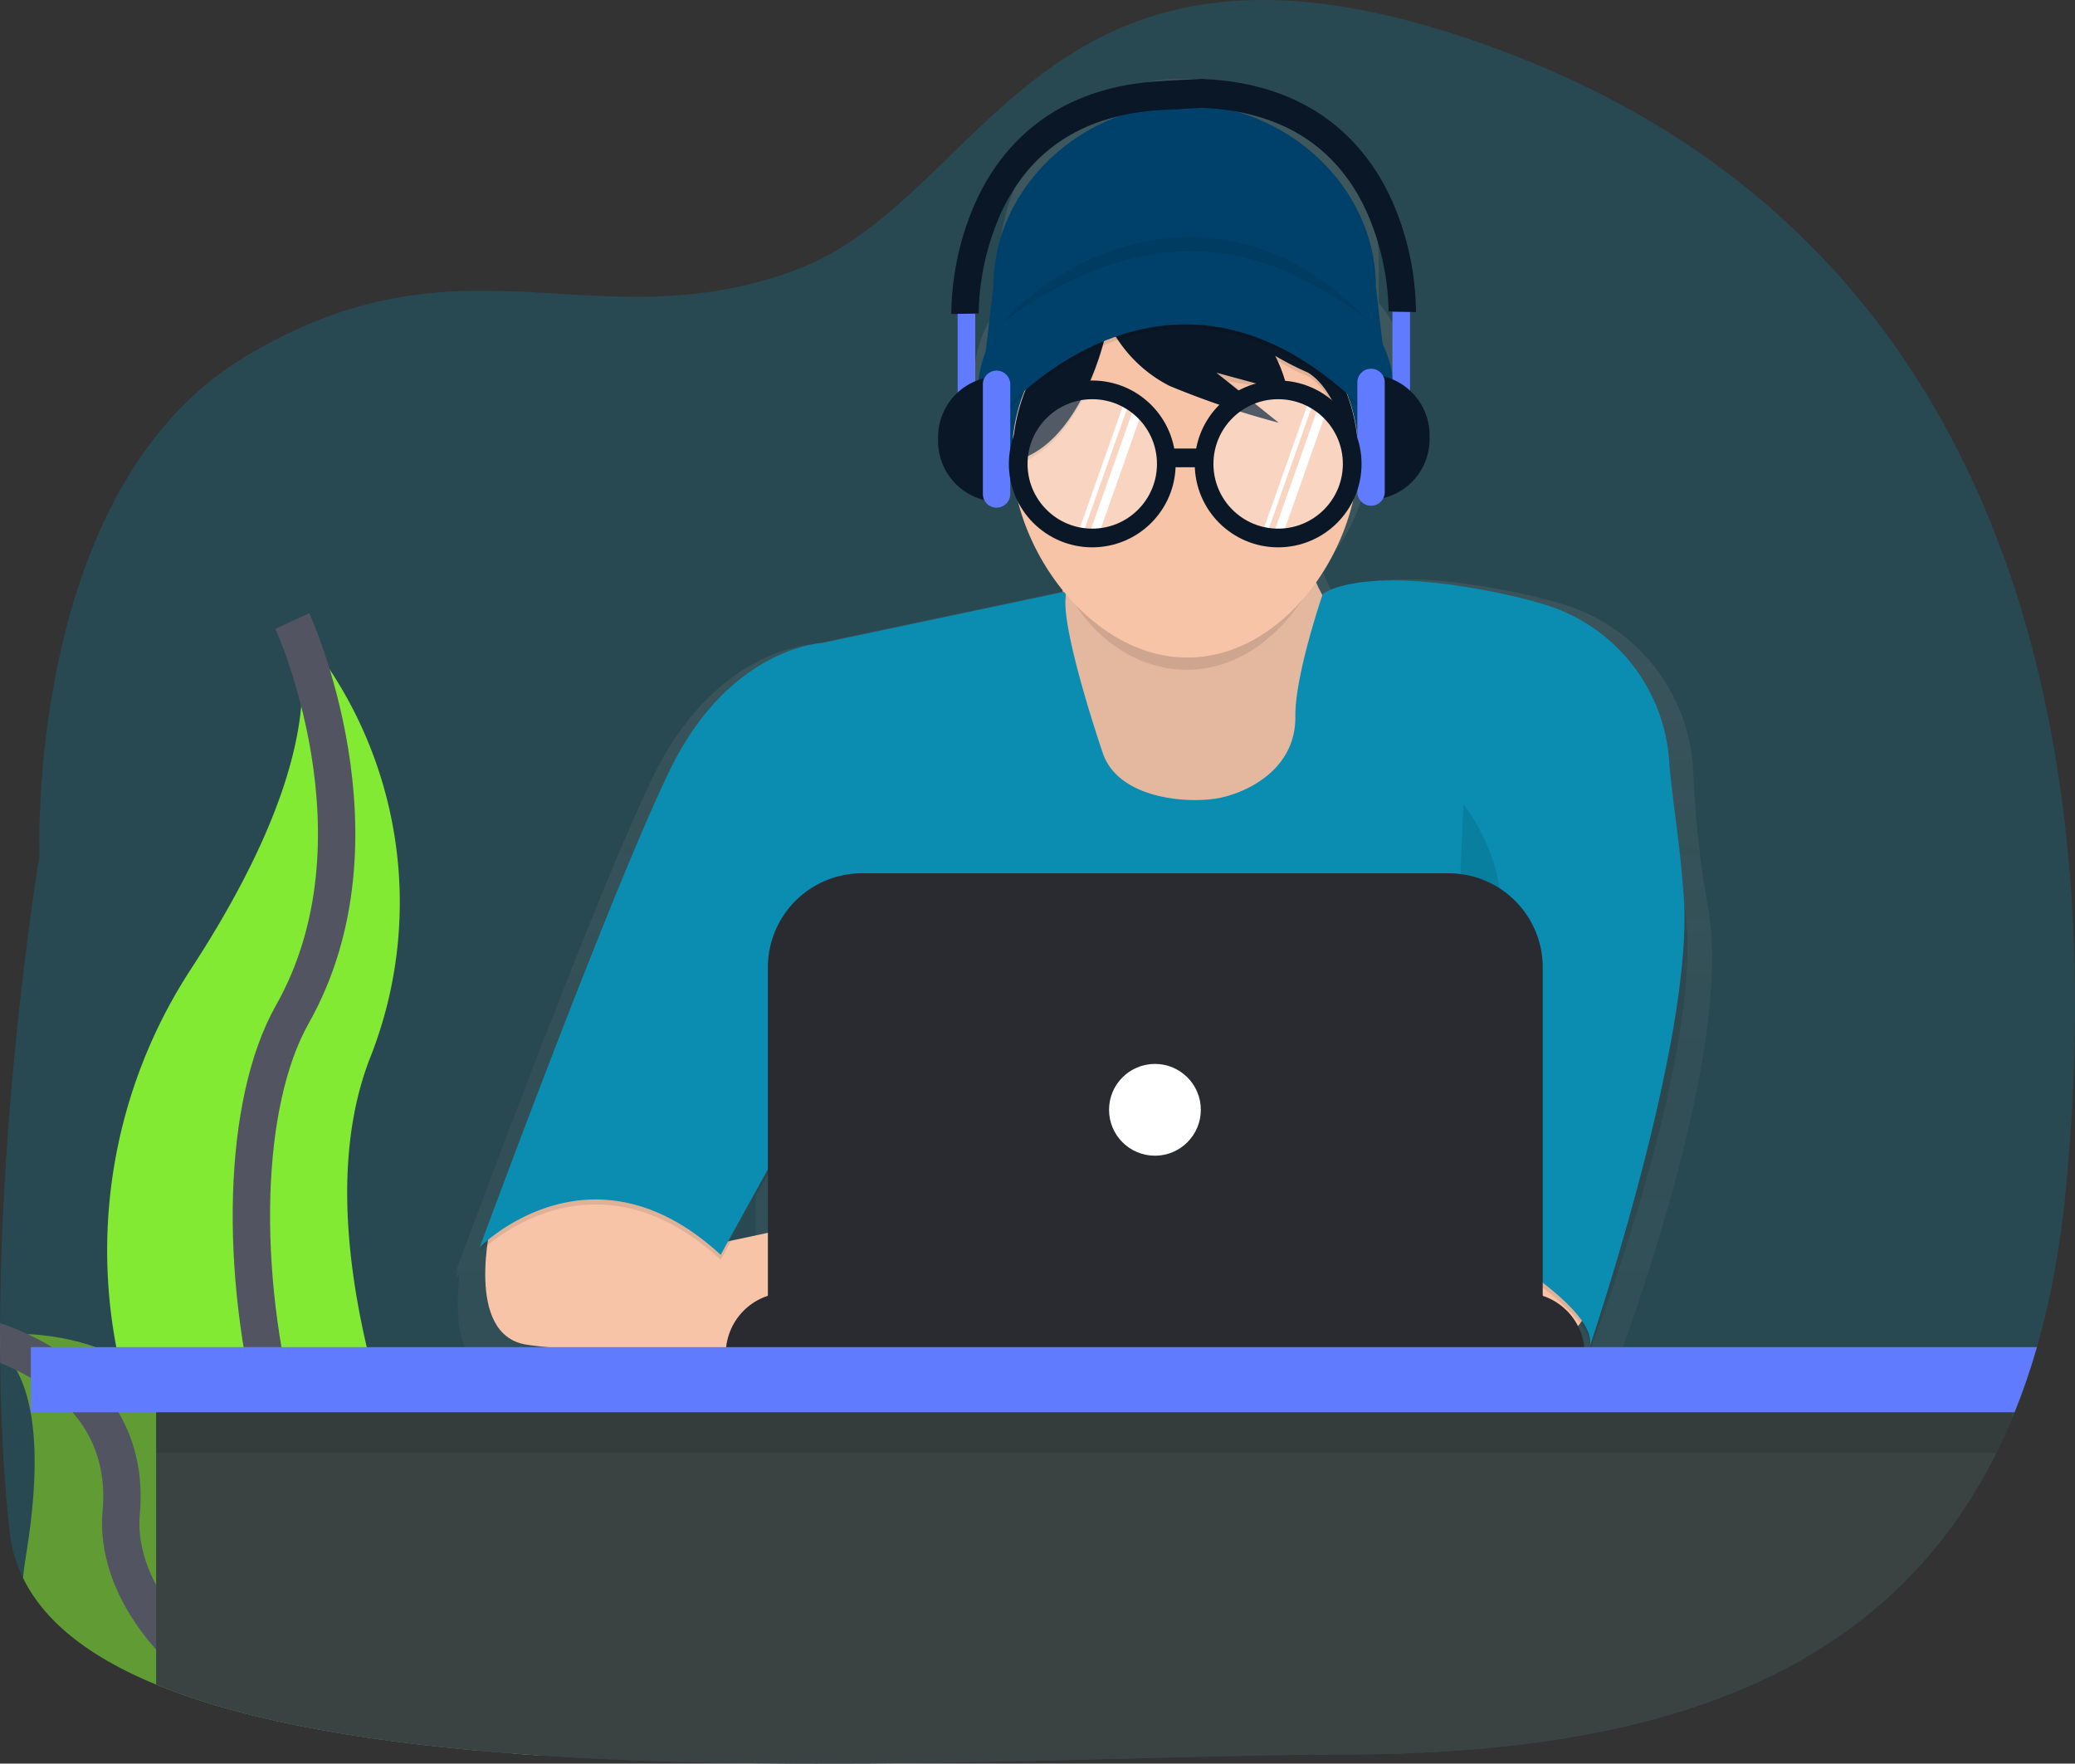 <svg id="Group_2239" data-name="Group 2239" xmlns="http://www.w3.org/2000/svg" xmlns:xlink="http://www.w3.org/1999/xlink" width="111.047" height="94.368" viewBox="0 0 111.047 94.368">
  <rect x="0" y="0" width="111.047" height="94.368" fill="#333333" stroke="none"/>
  <defs>
    <style>
      .cls-1 {
        fill: #e8e8e8;
      }

      .cls-12, .cls-2 {
        fill: #0a8db1;
      }

      .cls-2 {
        opacity: 0.25;
      }

      .cls-3 {
        clip-path: url(#clip-path);
      }

      .cls-4 {
        fill: #83ea33;
      }

      .cls-20, .cls-5 {
        fill: none;
        stroke-miterlimit: 10;
      }

      .cls-5 {
        stroke: #535461;
        stroke-width: 2px;
      }

      .cls-6 {
        fill: #619b34;
      }

      .cls-7 {
        fill: url(#linear-gradient);
      }

      .cls-8 {
        fill: #00416c;
      }

      .cls-9 {
        fill: #e4b89f;
      }

      .cls-10 {
        fill: #f7c4a7;
      }

      .cls-11, .cls-13 {
        opacity: 0.1;
      }

      .cls-14 {
        fill: #0a1726;
      }

      .cls-15 {
        fill: #2a2b31;
      }

      .cls-16, .cls-19 {
        fill: #fff;
      }

      .cls-17 {
        fill: #617bff;
      }

      .cls-18 {
        fill: #3b4242;
      }

      .cls-19 {
        opacity: 0.29;
      }

      .cls-20 {
        stroke: #0a1726;
      }
    </style>
    <clipPath id="clip-path">
      <path id="Path_3647" data-name="Path 3647" class="cls-1" d="M2.116,45.765s-.795-19.53,10.925-26.63,18.62-.729,29.417-4.64S55.742-7.031,81.364,3.1s31.584,35.569,29.2,60.488-19.1,30.3-39.044,30.3S2.291,98.038.515,81.951,2.116,45.765,2.116,45.765Z" transform="translate(0.002 0)"/>
    </clipPath>
    <linearGradient id="linear-gradient" x1="0.787" y1="0.175" x2="0.787" y2="1.175" gradientUnits="objectBoundingBox">
      <stop offset="0" stop-color="gray" stop-opacity="0.251"/>
      <stop offset="0.54" stop-color="gray" stop-opacity="0.122"/>
      <stop offset="1" stop-color="gray" stop-opacity="0.102"/>
    </linearGradient>
  </defs>
  <path id="Path_3648" data-name="Path 3648" class="cls-2" d="M2.116,45.765s-.795-19.53,10.925-26.63,18.62-.729,29.417-4.64S55.742-7.031,81.364,3.1s31.584,35.569,29.2,60.488-19.1,30.3-39.044,30.3S2.291,98.038.515,81.951,2.116,45.765,2.116,45.765Z" transform="translate(0.002 0)"/>
  <g id="Mask_Group_213" data-name="Mask Group 213" class="cls-3" transform="translate(0 0)">
    <g id="Group_1353" data-name="Group 1353" transform="translate(-1.203 4.221)">
      <path id="Path_3612" data-name="Path 3612" class="cls-4" d="M63.639,229a22.578,22.578,0,0,1,4.119,23.487c-5.339,14.029,9.151,37.377,9.151,37.377s-.155-.023-.443-.074A27.528,27.528,0,0,1,58.2,247.647C62.208,241.506,65.5,234.309,63.639,229Z" transform="translate(-46.793 -199.991)"/>
      <path id="Path_3613" data-name="Path 3613" class="cls-5" d="M115.972,229s5.339,11.594,0,21.05-.915,36,13.271,39.814" transform="translate(-99.126 -199.991)"/>
      <path id="Path_3614" data-name="Path 3614" class="cls-6" d="M.21,524.622S11,522.9,11.986,532.575s20.753,11.013,20.753,11.013-.129.088-.37.247c-16.323,10.711-31.926,6.825-29.574-7.4C3.668,531.143,3.6,525.83.21,524.622Z" transform="translate(-0.21 -457.361)"/>
      <path id="Path_3616" data-name="Path 3616" class="cls-5" d="M.21,525.42s8.376,1.839,7.689,9.455,12.44,16.752,24.84,9.511" transform="translate(-0.21 -458.159)"/>
      <path id="Path_3617" data-name="Path 3617" class="cls-7" d="M268.094,44.406a53.194,53.194,0,0,1-.8-7.318h0a9.808,9.808,0,0,0-6.9-8.953c-.7-.217-1.48-.419-2.337-.6-7.511-1.6-9.792-.2-10.051-.019a9.718,9.718,0,0,1-.572-1.24c-.013-.044-.025-.088-.037-.129a9.612,9.612,0,0,0,2.569-5.793,6.338,6.338,0,0,0,1.985-4.453,6.113,6.113,0,0,0-1.49-3.9V9.752A9.751,9.751,0,0,0,240.712,0h-.791a9.751,9.751,0,0,0-9.752,9.752h0v2.417A6.051,6.051,0,0,0,228.82,15.9a6.3,6.3,0,0,0,1.907,4.372,9.62,9.62,0,0,0,2.676,5.98c.053.366.107.76.16,1.176L220.13,30.262s-5.18.213-8.517,7.1c-2.822,5.832-8.438,20.814-10.1,25.274h0c-.3.808-.471,1.271-.471,1.271s.055-.055.16-.151l-.16.435s.081-.083.236-.218c-.235,1.866-.268,5.07,2.176,5.469,2.049.334,7.33.472,11.319.528h.276C217.691,70,219.7,70,219.7,70v-.035h42.9v-.44a2.972,2.972,0,0,0-.236-1.161l.059-.072a2.356,2.356,0,0,1,.445,1.032,1.059,1.059,0,0,1-.021.108l.026-.066a1.1,1.1,0,0,1-.026.35s5.5-14.181,5.444-22.649A14.259,14.259,0,0,0,268.094,44.406ZM233.787,29.34a9.96,9.96,0,0,1-.137-1.223v-.012C233.7,28.5,233.744,28.917,233.787,29.34ZM217.111,59.8v3.38L215,63.633Z" transform="translate(-175.473)"/>
      <path id="Path_3618" data-name="Path 3618" class="cls-8" d="M436.863,10.57h0c5.386,0,10.238,4.366,10.238,9.752l.486,4.16H426.14l.486-4.16C426.626,14.936,431.478,10.57,436.863,10.57Z" transform="translate(-372.265 -9.206)"/>
      <ellipse id="Ellipse_350" data-name="Ellipse 350" class="cls-8" cx="11.116" cy="7.638" rx="11.116" ry="7.638" transform="translate(53.549 9.002)"/>
      <path id="Path_3619" data-name="Path 3619" class="cls-9" d="M446.533,170.177s2.323,12.139,0,15.413,7.1,4.57,7.1,4.57l9.751-3.546,1.364-8.73s-5.936-3.342-4.706-10.094Z" transform="translate(-389.005 -146.298)"/>
      <path id="Path_3620" data-name="Path 3620" class="cls-10" d="M608.521,478.995s.614,2.66-2.728,3.137a18.911,18.911,0,0,1-5.947-.071l-.737-6.681h7.775Z" transform="translate(-522.302 -414.41)"/>
      <path id="Path_3621" data-name="Path 3621" class="cls-10" d="M212.508,451.195s-1.476,6,1.866,6.541,15.615.546,15.615.546v-7.1l-5.557,1.187-5.216-5Z" transform="translate(-185.012 -390.009)"/>
      <path id="Path_3622" data-name="Path 3622" class="cls-11" d="M242.607,212.695l-13.061,2.762s-4.979.205-8.184,6.82S211.2,247.784,211.2,247.784s5.936-6,12.89.409l4.638-8.388-1.023,13.3h35.937v-6.276s7.5,4.024,6.957,6.274c0,0,6.42-16.541,5.033-24.058a51.082,51.082,0,0,1-.767-7.033h0a9.422,9.422,0,0,0-6.63-8.6c-.676-.208-1.42-.4-2.245-.577-7.707-1.636-9.678,0-9.678,0s-1.493,4.857-1.466,7.059c.034,2.83-4.024,4.706-4.024,4.706s-6-1.432-6.274-2.591S242.127,214.059,242.607,212.695Z" transform="translate(-184.321 -185.006)"/>
      <path id="Path_3623" data-name="Path 3623" class="cls-12" d="M242.6,210.585l-13.061,2.762s-4.979.205-8.184,6.82-10.164,25.51-10.164,25.51,5.936-6,12.89.409l4.638-8.388-1.023,13.3h35.938v-6.274s7.5,4.024,6.957,6.274c0,0,5.589-16.434,5.033-24.058-.228-3.127-.466-4.035-.767-7.033h0a9.422,9.422,0,0,0-6.63-8.6c-.676-.208-1.419-.4-2.245-.577-7.707-1.636-9.679,0-9.679,0s-1.493,4.341-1.466,6.543c.034,2.83-2.555,4.059-4.033,4.362-1.641.336-5.412.088-6.265-2.376C244.15,218.125,242.119,211.949,242.6,210.585Z" transform="translate(-184.311 -183.165)"/>
      <path id="Path_3624" data-name="Path 3624" class="cls-11" d="M464.442,177.4a9.239,9.239,0,0,1-.356-4.842l-13.506,2.386s.195,1.021.416,2.55c2.4,5.122,9.062,6.864,13.112.243q.17-.165.332-.337Z" transform="translate(-392.836 -150.432)"/>
      <path id="Path_3625" data-name="Path 3625" class="cls-10" d="M450.668,93.57c-.022,5.123-4.07,10.832-9.193,10.81-5-.022-9.211-5.583-9.355-10.586V93.57a9.277,9.277,0,0,1,5.2-8.335c.277-.136.564-.258.857-.367a9.34,9.34,0,0,1,4.775-.444h0a9.27,9.27,0,0,1,7.693,8.53C450.66,93.158,450.668,93.364,450.668,93.57Z" transform="translate(-376.76 -73.417)"/>
      <g id="Group_1347" data-name="Group 1347" class="cls-13" transform="translate(55.359 11.218)">
        <path id="Path_3626" data-name="Path 3626" d="M438.153,90.378l.013-.008c-.293.108-.579.231-.857.366a9.277,9.277,0,0,0-5.2,8.335V99.3a2.07,2.07,0,0,0,.832-.2c2.261-1.056,3.613-4.284,4.15-6.536A3.431,3.431,0,0,1,438.153,90.378Z" transform="translate(-432.11 -89.926)"/>
        <path id="Path_3627" data-name="Path 3627" d="M480.334,87.641a9.2,9.2,0,0,0-2.306-.711,2.972,2.972,0,0,1,1.656,1.04,4.22,4.22,0,0,1,.507.9,9.3,9.3,0,0,0-7.8.161c.582,1.276,2.387,1.972,3.593,2.438q1.98.765,4,1.4l-1.192-.968,2.693.428a4.687,4.687,0,0,0-.188-1.587,16.377,16.377,0,0,0,1.76.9c1.049.662,1.487,1.936,2.058,3.039a2.012,2.012,0,0,0,.6.774A9.277,9.277,0,0,0,480.334,87.641Z" transform="translate(-467.192 -86.93)"/>
      </g>
      <path id="Path_3628" data-name="Path 3628" class="cls-14" d="M438.153,88.748l.013-.008c-.293.108-.579.231-.857.366a9.277,9.277,0,0,0-5.2,8.335v.225a2.07,2.07,0,0,0,.832-.2c2.261-1.056,3.613-4.284,4.15-6.536A3.447,3.447,0,0,1,438.153,88.748Z" transform="translate(-376.709 -77.288)"/>
      <path id="Path_3629" data-name="Path 3629" class="cls-14" d="M480.334,86.021a9.2,9.2,0,0,0-2.306-.711,2.972,2.972,0,0,1,1.656,1.04,4.22,4.22,0,0,1,.507.9,9.3,9.3,0,0,0-7.8.161,7.284,7.284,0,0,0,3.248,3.317,45.54,45.54,0,0,0,5.846,1.973l-3.336-2.678,3.829,1.038a7.941,7.941,0,0,0-.682-1.941,16.379,16.379,0,0,0,1.76.9c1.049.662,1.487,1.936,2.058,3.039a2.012,2.012,0,0,0,.6.774A9.277,9.277,0,0,0,480.334,86.021Z" transform="translate(-411.848 -74.301)"/>
      <path id="Path_3630" data-name="Path 3630" class="cls-11" d="M423.91,84.747s9.549-11.872,20.6,0l-.955-2.66s-5.184-7.57-8.866-5.936-7.3,2.8-7.3,2.8Z" transform="translate(-369.61 -66.123)"/>
      <path id="Path_3631" data-name="Path 3631" class="cls-8" d="M423.91,83.117s9.549-11.872,20.6,0l-.955-2.66s-5.184-7.57-8.866-5.936-7.3,2.8-7.3,2.8Z" transform="translate(-369.61 -64.703)"/>
      <path id="Path_3632" data-name="Path 3632" class="cls-11" d="M351.625,340.88s-2.045,5.456.818,10.366-2.523,6.957-2.523,6.957" transform="translate(-305.055 -297.196)"/>
      <path id="Path_3633" data-name="Path 3633" class="cls-11" d="M613.525,302.83s3.546,4.5,1.227,8.525-2.182,13.709-2.182,13.709" transform="translate(-534.006 -264.04)"/>
      <path id="Path_3634" data-name="Path 3634" class="cls-15" d="M316.733,506.3h39.42a3.274,3.274,0,0,1,3.274,3.274H313.46A3.275,3.275,0,0,1,316.733,506.3Z" transform="translate(-273.416 -441.348)"/>
      <path id="Path_3635" data-name="Path 3635" class="cls-15" d="M335.933,331.89h31.4a5.033,5.033,0,0,1,5.033,5.033v18.224H330.9V336.923A5.034,5.034,0,0,1,335.933,331.89Z" transform="translate(-288.602 -289.382)"/>
      <circle id="Ellipse_351" data-name="Ellipse 351" class="cls-16" cx="2.456" cy="2.456" r="2.456" transform="translate(60.555 52.708)"/>
      <g id="Group_1348" data-name="Group 1348" class="cls-13" transform="translate(54.846 8.455)">
        <path id="Path_3636" data-name="Path 3636" d="M428.14,70.123a10.616,10.616,0,0,1,.964-.964c.338-.306.7-.586,1.063-.861a15.505,15.505,0,0,1,2.352-1.421,13.82,13.82,0,0,1,2.6-.96,13.2,13.2,0,0,1,2.755-.395,11.8,11.8,0,0,1,2.776.266c.226.055.453.106.677.165l.663.212a6.922,6.922,0,0,1,.65.245l.32.134.16.067.155.079a14.556,14.556,0,0,1,4.373,3.262,20.53,20.53,0,0,0-4.615-2.709,12.752,12.752,0,0,0-7.743-.614,15.84,15.84,0,0,0-2.522.8,19.527,19.527,0,0,0-2.391,1.187A19.1,19.1,0,0,0,428.14,70.123Z" transform="translate(-428.14 -65.519)"/>
      </g>
      <rect id="Rectangle_1335" data-name="Rectangle 1335" class="cls-17" width="0.942" height="5.341" transform="translate(75.721 12.462)"/>
      <path id="Path_3637" data-name="Path 3637" class="cls-14" d="M580.62,123.35h0a3.246,3.246,0,0,1,3.247,3.247v.209a3.246,3.246,0,0,1-3.247,3.247h0v-6.7Z" transform="translate(-506.158 -107.529)"/>
      <path id="Path_3638" data-name="Path 3638" class="cls-17" d="M576.483,120.92h0a.732.732,0,0,1,.733.733v5.865a.732.732,0,0,1-.733.733h0a.733.733,0,0,1-.733-.733v-5.865A.733.733,0,0,1,576.483,120.92Z" transform="translate(-501.906 -105.412)"/>
      <rect id="Rectangle_1336" data-name="Rectangle 1336" class="cls-17" width="0.942" height="5.341" transform="translate(52.453 12.567)"/>
      <path id="Path_3639" data-name="Path 3639" class="cls-14" d="M404.147,130.863h0a3.246,3.246,0,0,1-3.247-3.247v-.209a3.246,3.246,0,0,1,3.247-3.247h0v6.7Z" transform="translate(-349.494 -108.235)"/>
      <path id="Path_3640" data-name="Path 3640" class="cls-17" d="M420.3,129.051h0a.732.732,0,0,1-.733-.733v-5.865a.732.732,0,0,1,.733-.733h0a.732.732,0,0,1,.733.733v5.865A.732.732,0,0,1,420.3,129.051Z" transform="translate(-365.764 -106.109)"/>
      <path id="Path_3641" data-name="Path 3641" class="cls-14" d="M430.542,11.307c-1.276-2.792-4.056-6.169-10.048-6.439V4.86h-.072l-2.123.106v.011c-5.952.288-8.718,3.652-9.991,6.435a15.112,15.112,0,0,0-1.319,6.03l.733-.019.733-.018a13.7,13.7,0,0,1,1.191-5.367c1.616-3.493,4.589-5.35,8.836-5.522h0l1.878-.11h0c4.25.171,7.224,2.03,8.838,5.522a13.7,13.7,0,0,1,1.194,5.37l.733.018.733.019A15.1,15.1,0,0,0,430.542,11.307Z" transform="translate(-354.876 -4.86)"/>
      <rect id="Rectangle_1337" data-name="Rectangle 1337" class="cls-18" width="99.313" height="26.842" transform="translate(9.559 68.11)"/>
      <rect id="Rectangle_1338" data-name="Rectangle 1338" class="cls-11" width="99.313" height="3.484" transform="translate(9.559 70.044)"/>
      <rect id="Rectangle_1339" data-name="Rectangle 1339" class="cls-17" width="112.724" height="3.484" transform="translate(2.852 67.863)"/>
      <g id="Group_1373" data-name="Group 1373" transform="translate(55.694 16.64)">
        <circle id="Ellipse_364" data-name="Ellipse 364" class="cls-19" cx="3.963" cy="3.963" r="3.963" transform="translate(9.948 0)"/>
        <rect id="Rectangle_1357" data-name="Rectangle 1357" class="cls-16" width="7.387" height="0.485" transform="translate(13.642 7.758) rotate(-70.561)"/>
        <rect id="Rectangle_1358" data-name="Rectangle 1358" class="cls-16" width="7.819" height="0.256" transform="translate(12.996 7.837) rotate(-70.561)"/>
        <rect id="Rectangle_1359" data-name="Rectangle 1359" class="cls-16" width="7.387" height="0.485" transform="translate(3.787 7.759) rotate(-70.561)"/>
        <rect id="Rectangle_1360" data-name="Rectangle 1360" class="cls-16" width="7.819" height="0.256" transform="translate(3.142 7.838) rotate(-70.561)"/>
        <circle id="Ellipse_365" data-name="Ellipse 365" class="cls-19" cx="3.963" cy="3.963" r="3.963" transform="translate(0 0)"/>
        <line id="Line_182" data-name="Line 182" class="cls-20" x2="2.062" transform="translate(7.899 3.64)"/>
        <circle id="Ellipse_366" data-name="Ellipse 366" class="cls-20" cx="3.963" cy="3.963" r="3.963" transform="translate(0 0)"/>
        <circle id="Ellipse_367" data-name="Ellipse 367" class="cls-20" cx="3.963" cy="3.963" r="3.963" transform="translate(9.948 0)"/>
      </g>
    </g>
  </g>
</svg>
